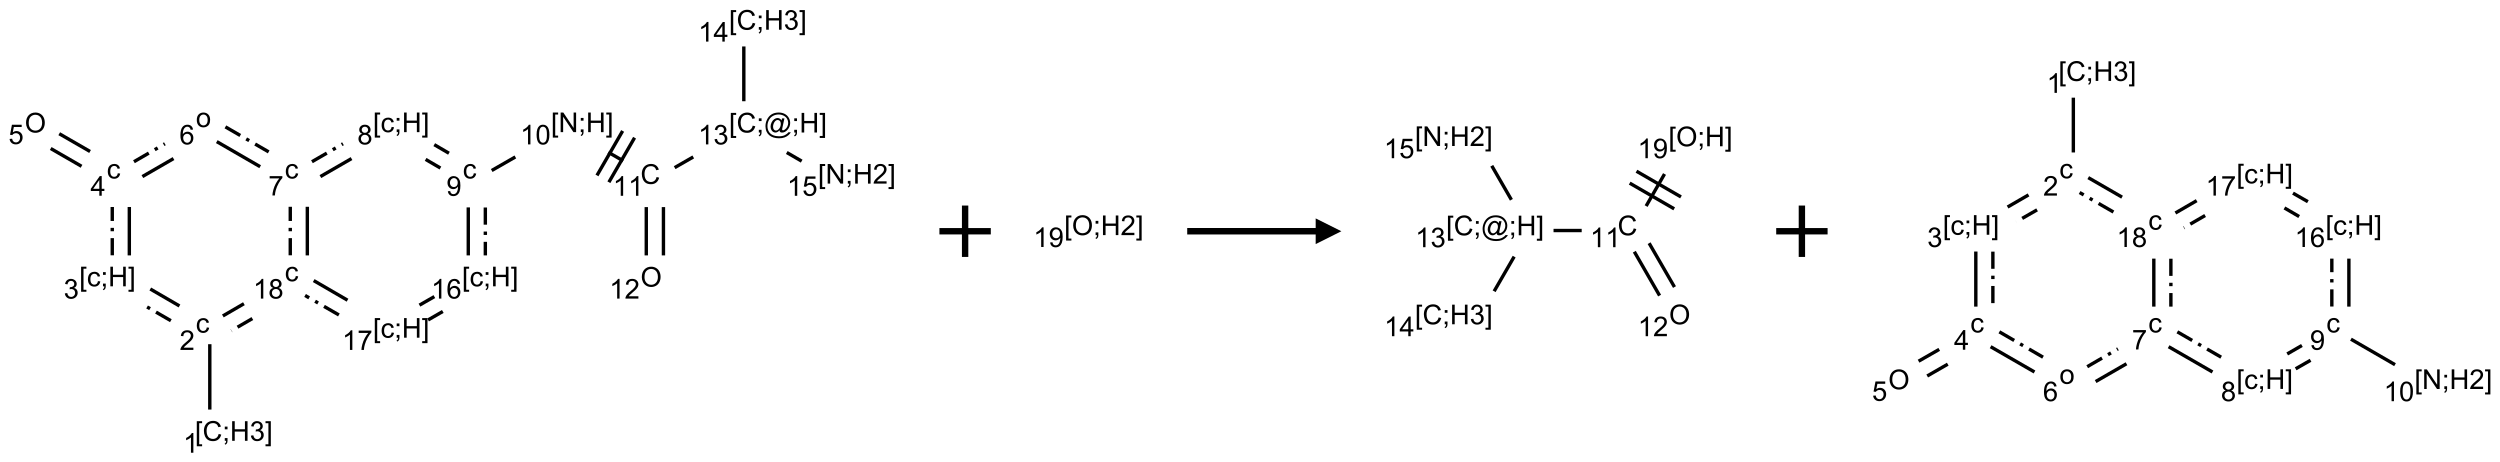 <?xml version="1.0" encoding="UTF-8"?>
<svg xmlns="http://www.w3.org/2000/svg" xmlns:xlink="http://www.w3.org/1999/xlink" width="973" height="180" viewBox="0 0 973 180">
<defs>
<g>
<g id="glyph-0-0">
<path d="M 1.332 0 L 1.332 -6.668 L 6.668 -6.668 L 6.668 0 Z M 1.5 -0.168 L 6.5 -0.168 L 6.5 -6.5 L 1.5 -6.5 Z M 1.5 -0.168 "/>
</g>
<g id="glyph-0-1">
<path d="M 0.723 2.121 L 0.723 -7.637 L 2.793 -7.637 L 2.793 -6.859 L 1.66 -6.859 L 1.66 1.344 L 2.793 1.344 L 2.793 2.121 Z M 0.723 2.121 "/>
</g>
<g id="glyph-0-2">
<path d="M 6.27 -2.676 L 7.281 -2.422 C 7.07 -1.594 6.688 -0.961 6.137 -0.523 C 5.586 -0.086 4.914 0.129 4.121 0.129 C 3.297 0.129 2.629 -0.039 2.113 -0.371 C 1.598 -0.707 1.203 -1.191 0.934 -1.828 C 0.664 -2.465 0.531 -3.145 0.531 -3.875 C 0.531 -4.672 0.684 -5.363 0.988 -5.957 C 1.293 -6.547 1.723 -6.996 2.285 -7.305 C 2.844 -7.613 3.461 -7.766 4.137 -7.766 C 4.898 -7.766 5.543 -7.57 6.062 -7.184 C 6.582 -6.793 6.945 -6.246 7.152 -5.543 L 6.156 -5.309 C 5.98 -5.863 5.723 -6.266 5.387 -6.52 C 5.051 -6.773 4.625 -6.902 4.113 -6.902 C 3.527 -6.902 3.039 -6.762 2.645 -6.48 C 2.25 -6.199 1.973 -5.82 1.812 -5.348 C 1.652 -4.871 1.574 -4.383 1.574 -3.879 C 1.574 -3.23 1.668 -2.664 1.855 -2.18 C 2.047 -1.695 2.34 -1.332 2.738 -1.094 C 3.137 -0.855 3.57 -0.734 4.035 -0.734 C 4.602 -0.734 5.082 -0.898 5.473 -1.223 C 5.867 -1.551 6.133 -2.035 6.27 -2.676 Z M 6.27 -2.676 "/>
</g>
<g id="glyph-0-3">
<path d="M 0.949 -4.465 L 0.949 -5.531 L 2.016 -5.531 L 2.016 -4.465 Z M 0.949 0 L 0.949 -1.066 L 2.016 -1.066 L 2.016 0 C 2.016 0.391 1.945 0.711 1.809 0.949 C 1.668 1.191 1.449 1.379 1.145 1.512 L 0.887 1.109 C 1.082 1.023 1.23 0.895 1.324 0.727 C 1.418 0.559 1.469 0.316 1.48 0 Z M 0.949 0 "/>
</g>
<g id="glyph-0-4">
<path d="M 0.855 0 L 0.855 -7.637 L 1.863 -7.637 L 1.863 -4.5 L 5.832 -4.5 L 5.832 -7.637 L 6.844 -7.637 L 6.844 0 L 5.832 0 L 5.832 -3.598 L 1.863 -3.598 L 1.863 0 Z M 0.855 0 "/>
</g>
<g id="glyph-0-5">
<path d="M 0.449 -2.016 L 1.387 -2.141 C 1.492 -1.609 1.676 -1.227 1.934 -0.992 C 2.191 -0.758 2.508 -0.641 2.879 -0.641 C 3.32 -0.641 3.695 -0.793 3.996 -1.098 C 4.301 -1.402 4.453 -1.781 4.453 -2.234 C 4.453 -2.664 4.312 -3.02 4.031 -3.301 C 3.75 -3.578 3.391 -3.719 2.957 -3.719 C 2.781 -3.719 2.562 -3.684 2.297 -3.613 L 2.402 -4.438 C 2.465 -4.43 2.516 -4.426 2.551 -4.426 C 2.949 -4.426 3.312 -4.531 3.629 -4.738 C 3.949 -4.949 4.109 -5.27 4.109 -5.703 C 4.109 -6.047 3.992 -6.332 3.762 -6.559 C 3.527 -6.785 3.227 -6.895 2.859 -6.895 C 2.496 -6.895 2.191 -6.781 1.949 -6.551 C 1.707 -6.324 1.547 -5.98 1.48 -5.52 L 0.543 -5.688 C 0.656 -6.316 0.918 -6.805 1.324 -7.148 C 1.73 -7.492 2.234 -7.668 2.84 -7.668 C 3.254 -7.668 3.641 -7.578 3.988 -7.398 C 4.34 -7.219 4.609 -6.977 4.793 -6.668 C 4.98 -6.359 5.074 -6.031 5.074 -5.684 C 5.074 -5.352 4.984 -5.051 4.809 -4.781 C 4.629 -4.512 4.367 -4.297 4.02 -4.137 C 4.473 -4.031 4.824 -3.816 5.074 -3.488 C 5.324 -3.16 5.449 -2.75 5.449 -2.254 C 5.449 -1.59 5.203 -1.023 4.719 -0.559 C 4.234 -0.098 3.617 0.137 2.875 0.137 C 2.203 0.137 1.648 -0.062 1.207 -0.465 C 0.762 -0.863 0.512 -1.379 0.449 -2.016 Z M 0.449 -2.016 "/>
</g>
<g id="glyph-0-6">
<path d="M 2.27 2.121 L 0.203 2.121 L 0.203 1.344 L 1.332 1.344 L 1.332 -6.859 L 0.203 -6.859 L 0.203 -7.637 L 2.27 -7.637 Z M 2.27 2.121 "/>
</g>
<g id="glyph-0-7">
<path d="M 3.973 0 L 3.035 0 L 3.035 -5.973 C 2.809 -5.758 2.516 -5.543 2.148 -5.328 C 1.781 -5.113 1.453 -4.953 1.16 -4.844 L 1.16 -5.75 C 1.684 -5.996 2.145 -6.297 2.535 -6.645 C 2.93 -6.996 3.207 -7.336 3.371 -7.668 L 3.973 -7.668 Z M 3.973 0 "/>
</g>
<g id="glyph-0-8">
<path d="M 4.312 -2.027 L 5.234 -1.906 C 5.133 -1.27 4.875 -0.773 4.461 -0.414 C 4.047 -0.055 3.535 0.125 2.934 0.125 C 2.176 0.125 1.566 -0.121 1.105 -0.617 C 0.645 -1.113 0.418 -1.82 0.418 -2.746 C 0.418 -3.344 0.516 -3.863 0.715 -4.312 C 0.91 -4.762 1.211 -5.098 1.617 -5.32 C 2.023 -5.543 2.461 -5.656 2.938 -5.656 C 3.539 -5.656 4.031 -5.504 4.41 -5.199 C 4.793 -4.895 5.039 -4.465 5.145 -3.906 L 4.234 -3.766 C 4.148 -4.137 3.992 -4.418 3.773 -4.605 C 3.555 -4.793 3.285 -4.887 2.973 -4.887 C 2.5 -4.887 2.117 -4.715 1.824 -4.379 C 1.527 -4.039 1.379 -3.504 1.379 -2.77 C 1.379 -2.027 1.523 -1.488 1.809 -1.152 C 2.094 -0.816 2.465 -0.645 2.922 -0.645 C 3.289 -0.645 3.598 -0.758 3.844 -0.984 C 4.09 -1.211 4.246 -1.559 4.312 -2.027 Z M 4.312 -2.027 "/>
</g>
<g id="glyph-0-9">
<path d="M 5.371 -0.902 L 5.371 0 L 0.324 0 C 0.316 -0.227 0.352 -0.441 0.434 -0.652 C 0.562 -0.996 0.766 -1.332 1.051 -1.668 C 1.332 -2 1.742 -2.387 2.277 -2.824 C 3.105 -3.504 3.668 -4.043 3.957 -4.441 C 4.25 -4.84 4.395 -5.215 4.395 -5.566 C 4.395 -5.938 4.262 -6.254 3.996 -6.508 C 3.73 -6.762 3.387 -6.891 2.957 -6.891 C 2.508 -6.891 2.145 -6.754 1.875 -6.484 C 1.605 -6.215 1.469 -5.84 1.465 -5.359 L 0.5 -5.457 C 0.566 -6.176 0.812 -6.727 1.246 -7.102 C 1.676 -7.477 2.254 -7.668 2.98 -7.668 C 3.711 -7.668 4.293 -7.465 4.719 -7.059 C 5.145 -6.652 5.359 -6.148 5.359 -5.547 C 5.359 -5.242 5.297 -4.941 5.172 -4.645 C 5.047 -4.352 4.84 -4.039 4.551 -3.715 C 4.262 -3.387 3.777 -2.938 3.105 -2.371 C 2.543 -1.898 2.18 -1.578 2.02 -1.41 C 1.859 -1.242 1.73 -1.07 1.625 -0.902 Z M 5.371 -0.902 "/>
</g>
<g id="glyph-0-10">
<path d="M 3.449 0 L 3.449 -1.828 L 0.137 -1.828 L 0.137 -2.688 L 3.621 -7.637 L 4.387 -7.637 L 4.387 -2.688 L 5.418 -2.688 L 5.418 -1.828 L 4.387 -1.828 L 4.387 0 Z M 3.449 -2.688 L 3.449 -6.129 L 1.059 -2.688 Z M 3.449 -2.688 "/>
</g>
<g id="glyph-0-11">
<path d="M 0.516 -3.719 C 0.516 -4.984 0.855 -5.977 1.535 -6.695 C 2.215 -7.414 3.094 -7.77 4.172 -7.77 C 4.875 -7.77 5.512 -7.602 6.078 -7.266 C 6.645 -6.93 7.074 -6.461 7.371 -5.855 C 7.668 -5.254 7.816 -4.57 7.816 -3.809 C 7.816 -3.035 7.66 -2.34 7.348 -1.73 C 7.035 -1.117 6.594 -0.656 6.02 -0.34 C 5.449 -0.027 4.828 0.129 4.168 0.129 C 3.449 0.129 2.805 -0.043 2.238 -0.391 C 1.672 -0.738 1.246 -1.211 0.953 -1.812 C 0.66 -2.414 0.516 -3.047 0.516 -3.719 Z M 1.559 -3.703 C 1.559 -2.781 1.805 -2.059 2.301 -1.527 C 2.793 -1 3.414 -0.734 4.16 -0.734 C 4.922 -0.734 5.547 -1 6.039 -1.535 C 6.531 -2.07 6.777 -2.828 6.777 -3.812 C 6.777 -4.434 6.672 -4.977 6.461 -5.441 C 6.25 -5.902 5.945 -6.262 5.539 -6.52 C 5.133 -6.773 4.68 -6.902 4.176 -6.902 C 3.461 -6.902 2.848 -6.656 2.332 -6.164 C 1.816 -5.672 1.559 -4.852 1.559 -3.703 Z M 1.559 -3.703 "/>
</g>
<g id="glyph-0-12">
<path d="M 0.441 -2 L 1.426 -2.082 C 1.5 -1.605 1.668 -1.242 1.934 -1.004 C 2.199 -0.762 2.52 -0.641 2.895 -0.641 C 3.348 -0.641 3.73 -0.812 4.043 -1.152 C 4.355 -1.492 4.512 -1.941 4.512 -2.504 C 4.512 -3.039 4.359 -3.461 4.059 -3.77 C 3.758 -4.078 3.367 -4.234 2.879 -4.234 C 2.578 -4.234 2.305 -4.164 2.062 -4.027 C 1.82 -3.891 1.629 -3.715 1.488 -3.496 L 0.609 -3.609 L 1.348 -7.531 L 5.145 -7.531 L 5.145 -6.637 L 2.098 -6.637 L 1.688 -4.582 C 2.145 -4.902 2.625 -5.062 3.129 -5.062 C 3.797 -5.062 4.359 -4.832 4.816 -4.371 C 5.277 -3.91 5.504 -3.312 5.504 -2.59 C 5.504 -1.898 5.305 -1.301 4.902 -0.797 C 4.41 -0.18 3.742 0.129 2.895 0.129 C 2.199 0.129 1.633 -0.062 1.195 -0.453 C 0.758 -0.844 0.504 -1.359 0.441 -2 Z M 0.441 -2 "/>
</g>
<g id="glyph-0-13">
<path d="M 0.355 -2.766 C 0.355 -3.789 0.641 -4.547 1.207 -5.043 C 1.684 -5.453 2.266 -5.656 2.949 -5.656 C 3.707 -5.656 4.328 -5.406 4.812 -4.91 C 5.297 -4.41 5.535 -3.723 5.535 -2.844 C 5.535 -2.133 5.43 -1.57 5.215 -1.164 C 5.004 -0.758 4.691 -0.438 4.285 -0.215 C 3.875 0.012 3.43 0.125 2.949 0.125 C 2.176 0.125 1.547 -0.125 1.07 -0.621 C 0.594 -1.117 0.355 -1.832 0.355 -2.766 Z M 1.316 -2.766 C 1.316 -2.059 1.473 -1.527 1.781 -1.176 C 2.09 -0.824 2.48 -0.645 2.949 -0.645 C 3.414 -0.645 3.801 -0.824 4.109 -1.176 C 4.418 -1.531 4.574 -2.07 4.574 -2.797 C 4.574 -3.48 4.418 -4 4.105 -4.352 C 3.797 -4.703 3.41 -4.879 2.949 -4.879 C 2.48 -4.879 2.09 -4.703 1.781 -4.355 C 1.473 -4.004 1.316 -3.473 1.316 -2.766 Z M 1.316 -2.766 "/>
</g>
<g id="glyph-0-14">
<path d="M 5.309 -5.766 L 4.375 -5.691 C 4.293 -6.059 4.172 -6.328 4.02 -6.496 C 3.766 -6.762 3.453 -6.895 3.082 -6.895 C 2.785 -6.895 2.523 -6.812 2.297 -6.645 C 2 -6.43 1.77 -6.117 1.598 -5.703 C 1.43 -5.289 1.34 -4.703 1.332 -3.938 C 1.559 -4.281 1.836 -4.535 2.16 -4.703 C 2.488 -4.871 2.828 -4.953 3.188 -4.953 C 3.812 -4.953 4.344 -4.723 4.785 -4.262 C 5.223 -3.801 5.441 -3.207 5.441 -2.48 C 5.441 -2 5.34 -1.555 5.133 -1.145 C 4.926 -0.73 4.641 -0.418 4.281 -0.199 C 3.922 0.02 3.512 0.129 3.051 0.129 C 2.27 0.129 1.633 -0.156 1.141 -0.73 C 0.648 -1.305 0.402 -2.254 0.402 -3.574 C 0.402 -5.051 0.672 -6.121 1.219 -6.793 C 1.695 -7.375 2.336 -7.668 3.141 -7.668 C 3.742 -7.668 4.234 -7.5 4.617 -7.16 C 5 -6.824 5.23 -6.359 5.309 -5.766 Z M 1.48 -2.473 C 1.48 -2.152 1.547 -1.844 1.684 -1.547 C 1.82 -1.25 2.016 -1.027 2.262 -0.871 C 2.508 -0.719 2.766 -0.641 3.035 -0.641 C 3.434 -0.641 3.773 -0.801 4.059 -1.121 C 4.344 -1.441 4.484 -1.875 4.484 -2.422 C 4.484 -2.949 4.344 -3.367 4.062 -3.668 C 3.781 -3.973 3.426 -4.125 3 -4.125 C 2.578 -4.125 2.219 -3.973 1.922 -3.668 C 1.625 -3.363 1.48 -2.969 1.48 -2.473 Z M 1.48 -2.473 "/>
</g>
<g id="glyph-0-15">
<path d="M 0.504 -6.637 L 0.504 -7.535 L 5.449 -7.535 L 5.449 -6.809 C 4.961 -6.289 4.48 -5.602 4.004 -4.746 C 3.527 -3.887 3.156 -3.004 2.895 -2.098 C 2.707 -1.461 2.59 -0.762 2.535 0 L 1.574 0 C 1.582 -0.602 1.703 -1.328 1.926 -2.176 C 2.152 -3.027 2.477 -3.848 2.898 -4.637 C 3.32 -5.426 3.77 -6.094 4.246 -6.637 Z M 0.504 -6.637 "/>
</g>
<g id="glyph-0-16">
<path d="M 1.887 -4.141 C 1.496 -4.281 1.207 -4.484 1.02 -4.75 C 0.832 -5.016 0.738 -5.328 0.738 -5.699 C 0.738 -6.254 0.938 -6.719 1.34 -7.098 C 1.738 -7.477 2.27 -7.668 2.934 -7.668 C 3.598 -7.668 4.137 -7.473 4.543 -7.086 C 4.949 -6.699 5.152 -6.227 5.152 -5.672 C 5.152 -5.316 5.059 -5.008 4.871 -4.746 C 4.688 -4.484 4.406 -4.281 4.027 -4.141 C 4.496 -3.988 4.852 -3.742 5.098 -3.402 C 5.34 -3.062 5.465 -2.656 5.465 -2.184 C 5.465 -1.531 5.234 -0.98 4.77 -0.535 C 4.309 -0.09 3.703 0.129 2.949 0.129 C 2.195 0.129 1.586 -0.094 1.125 -0.539 C 0.664 -0.984 0.434 -1.543 0.434 -2.207 C 0.434 -2.703 0.559 -3.121 0.809 -3.457 C 1.062 -3.793 1.422 -4.02 1.887 -4.141 Z M 1.699 -5.73 C 1.699 -5.367 1.812 -5.074 2.047 -4.844 C 2.281 -4.613 2.582 -4.5 2.953 -4.5 C 3.312 -4.5 3.609 -4.613 3.84 -4.84 C 4.07 -5.066 4.188 -5.348 4.188 -5.676 C 4.188 -6.02 4.07 -6.309 3.832 -6.543 C 3.594 -6.777 3.297 -6.895 2.941 -6.895 C 2.586 -6.895 2.289 -6.781 2.051 -6.551 C 1.816 -6.324 1.699 -6.047 1.699 -5.73 Z M 1.395 -2.203 C 1.395 -1.938 1.461 -1.676 1.586 -1.426 C 1.711 -1.176 1.902 -0.984 2.152 -0.848 C 2.402 -0.711 2.672 -0.641 2.957 -0.641 C 3.406 -0.641 3.777 -0.785 4.066 -1.074 C 4.359 -1.363 4.504 -1.727 4.504 -2.172 C 4.504 -2.625 4.355 -2.996 4.055 -3.293 C 3.754 -3.586 3.379 -3.734 2.926 -3.734 C 2.484 -3.734 2.121 -3.59 1.832 -3.297 C 1.543 -3.004 1.395 -2.641 1.395 -2.203 Z M 1.395 -2.203 "/>
</g>
<g id="glyph-0-17">
<path d="M 0.582 -1.766 L 1.484 -1.848 C 1.562 -1.426 1.707 -1.117 1.922 -0.926 C 2.137 -0.734 2.414 -0.641 2.75 -0.641 C 3.039 -0.641 3.289 -0.707 3.508 -0.84 C 3.727 -0.973 3.902 -1.148 4.043 -1.367 C 4.18 -1.586 4.297 -1.887 4.391 -2.262 C 4.484 -2.637 4.531 -3.016 4.531 -3.406 C 4.531 -3.449 4.531 -3.512 4.527 -3.594 C 4.34 -3.297 4.082 -3.055 3.758 -2.867 C 3.434 -2.68 3.082 -2.59 2.703 -2.59 C 2.07 -2.59 1.535 -2.816 1.098 -3.277 C 0.66 -3.734 0.441 -4.34 0.441 -5.09 C 0.441 -5.863 0.672 -6.484 1.129 -6.957 C 1.586 -7.43 2.156 -7.668 2.844 -7.668 C 3.34 -7.668 3.793 -7.531 4.207 -7.266 C 4.617 -7 4.93 -6.617 5.145 -6.121 C 5.355 -5.629 5.465 -4.91 5.465 -3.973 C 5.465 -2.996 5.359 -2.223 5.145 -1.645 C 4.934 -1.066 4.617 -0.625 4.199 -0.324 C 3.781 -0.02 3.293 0.129 2.73 0.129 C 2.133 0.129 1.645 -0.035 1.266 -0.367 C 0.887 -0.699 0.66 -1.164 0.582 -1.766 Z M 4.422 -5.137 C 4.422 -5.676 4.277 -6.102 3.992 -6.418 C 3.707 -6.734 3.359 -6.891 2.957 -6.891 C 2.543 -6.891 2.18 -6.719 1.871 -6.379 C 1.562 -6.039 1.406 -5.598 1.406 -5.059 C 1.406 -4.57 1.555 -4.176 1.848 -3.871 C 2.141 -3.566 2.5 -3.418 2.934 -3.418 C 3.367 -3.418 3.723 -3.57 4.004 -3.871 C 4.281 -4.176 4.422 -4.598 4.422 -5.137 Z M 4.422 -5.137 "/>
</g>
<g id="glyph-0-18">
<path d="M 0.812 0 L 0.812 -7.637 L 1.848 -7.637 L 5.859 -1.641 L 5.859 -7.637 L 6.828 -7.637 L 6.828 0 L 5.793 0 L 1.781 -6 L 1.781 0 Z M 0.812 0 "/>
</g>
<g id="glyph-0-19">
<path d="M 0.441 -3.766 C 0.441 -4.668 0.535 -5.395 0.723 -5.945 C 0.906 -6.496 1.184 -6.922 1.551 -7.219 C 1.918 -7.516 2.375 -7.668 2.934 -7.668 C 3.344 -7.668 3.703 -7.586 4.012 -7.418 C 4.32 -7.254 4.574 -7.016 4.777 -6.707 C 4.977 -6.395 5.137 -6.016 5.25 -5.57 C 5.363 -5.125 5.422 -4.523 5.422 -3.766 C 5.422 -2.871 5.328 -2.148 5.145 -1.598 C 4.961 -1.047 4.688 -0.621 4.32 -0.32 C 3.953 -0.02 3.492 0.129 2.934 0.129 C 2.195 0.129 1.617 -0.133 1.199 -0.66 C 0.695 -1.297 0.441 -2.332 0.441 -3.766 Z M 1.406 -3.766 C 1.406 -2.512 1.555 -1.68 1.848 -1.262 C 2.141 -0.848 2.5 -0.641 2.934 -0.641 C 3.363 -0.641 3.727 -0.848 4.02 -1.266 C 4.312 -1.684 4.457 -2.516 4.457 -3.766 C 4.457 -5.023 4.312 -5.859 4.02 -6.27 C 3.727 -6.684 3.359 -6.891 2.922 -6.891 C 2.492 -6.891 2.148 -6.707 1.891 -6.344 C 1.566 -5.879 1.406 -5.02 1.406 -3.766 Z M 1.406 -3.766 "/>
</g>
<g id="glyph-0-20">
<path d="M 6.047 -0.848 C 5.82 -0.59 5.57 -0.379 5.289 -0.223 C 5.008 -0.062 4.73 0.016 4.449 0.016 C 4.141 0.016 3.84 -0.074 3.547 -0.254 C 3.254 -0.434 3.02 -0.715 2.836 -1.09 C 2.652 -1.465 2.562 -1.875 2.562 -2.324 C 2.562 -2.875 2.703 -3.43 2.988 -3.98 C 3.27 -4.535 3.621 -4.953 4.043 -5.23 C 4.461 -5.508 4.871 -5.645 5.266 -5.645 C 5.566 -5.645 5.855 -5.566 6.129 -5.41 C 6.402 -5.25 6.641 -5.012 6.84 -4.688 L 7.016 -5.496 L 7.949 -5.496 L 7.199 -2 C 7.094 -1.516 7.043 -1.246 7.043 -1.191 C 7.043 -1.098 7.078 -1.02 7.148 -0.949 C 7.219 -0.883 7.305 -0.848 7.406 -0.848 C 7.59 -0.848 7.832 -0.953 8.129 -1.168 C 8.527 -1.445 8.84 -1.816 9.07 -2.285 C 9.301 -2.75 9.418 -3.234 9.418 -3.73 C 9.418 -4.309 9.27 -4.852 8.973 -5.355 C 8.676 -5.859 8.23 -6.262 7.645 -6.562 C 7.055 -6.863 6.406 -7.016 5.691 -7.016 C 4.879 -7.016 4.137 -6.824 3.465 -6.445 C 2.793 -6.066 2.273 -5.52 1.902 -4.809 C 1.535 -4.098 1.348 -3.34 1.348 -2.527 C 1.348 -1.676 1.535 -0.941 1.902 -0.328 C 2.273 0.285 2.809 0.742 3.508 1.035 C 4.207 1.328 4.984 1.473 5.832 1.473 C 6.742 1.473 7.504 1.32 8.121 1.016 C 8.734 0.711 9.195 0.34 9.5 -0.098 L 10.441 -0.098 C 10.266 0.266 9.961 0.637 9.531 1.016 C 9.102 1.395 8.59 1.695 7.996 1.914 C 7.402 2.133 6.688 2.246 5.848 2.246 C 5.078 2.246 4.367 2.145 3.715 1.949 C 3.066 1.75 2.512 1.453 2.051 1.055 C 1.594 0.656 1.25 0.199 1.016 -0.316 C 0.723 -0.973 0.578 -1.684 0.578 -2.441 C 0.578 -3.289 0.75 -4.098 1.098 -4.863 C 1.523 -5.805 2.125 -6.527 2.902 -7.027 C 3.684 -7.527 4.629 -7.777 5.738 -7.777 C 6.602 -7.777 7.375 -7.602 8.059 -7.246 C 8.746 -6.895 9.285 -6.371 9.684 -5.672 C 10.02 -5.07 10.188 -4.418 10.188 -3.715 C 10.188 -2.707 9.832 -1.812 9.125 -1.031 C 8.492 -0.328 7.801 0.02 7.051 0.02 C 6.812 0.02 6.617 -0.016 6.473 -0.09 C 6.324 -0.16 6.215 -0.266 6.145 -0.402 C 6.102 -0.488 6.066 -0.637 6.047 -0.848 Z M 3.527 -2.262 C 3.527 -1.785 3.641 -1.414 3.863 -1.152 C 4.09 -0.887 4.348 -0.754 4.641 -0.754 C 4.836 -0.754 5.039 -0.812 5.254 -0.93 C 5.469 -1.047 5.676 -1.219 5.871 -1.449 C 6.066 -1.676 6.23 -1.969 6.355 -2.32 C 6.48 -2.672 6.543 -3.027 6.543 -3.379 C 6.543 -3.852 6.426 -4.219 6.191 -4.48 C 5.957 -4.738 5.672 -4.871 5.332 -4.871 C 5.109 -4.871 4.902 -4.812 4.707 -4.699 C 4.512 -4.586 4.32 -4.406 4.137 -4.156 C 3.953 -3.906 3.805 -3.602 3.691 -3.246 C 3.582 -2.887 3.527 -2.559 3.527 -2.262 Z M 3.527 -2.262 "/>
</g>
</g>
</defs>
<path fill="none" stroke-width="0.033" stroke-linecap="butt" stroke-linejoin="miter" stroke="rgb(0%, 0%, 0%)" stroke-opacity="1" stroke-miterlimit="10" d="M 1.732 3.742 L 1.732 3.106 " transform="matrix(40, 0, 0, 40, 12.373, 9.721)"/>
<path fill="none" stroke-width="0.033" stroke-linecap="butt" stroke-linejoin="miter" stroke="rgb(0%, 0%, 0%)" stroke-opacity="1" stroke-miterlimit="10" d="M 1.437 2.734 L 1.153 2.569 " transform="matrix(40, 0, 0, 40, 12.373, 9.721)"/>
<path fill="none" stroke-width="0.033" stroke-linecap="butt" stroke-linejoin="miter" stroke="rgb(0%, 0%, 0%)" stroke-opacity="1" stroke-dasharray="0.167 0.067 0.033 0.067" stroke-dashoffset="0.333" stroke-miterlimit="10" d="M 1.354 2.878 L 1.07 2.714 " transform="matrix(40, 0, 0, 40, 12.373, 9.721)"/>
<path fill="none" stroke-width="0.033" stroke-linecap="butt" stroke-linejoin="miter" stroke="rgb(0%, 0%, 0%)" stroke-opacity="1" stroke-miterlimit="10" d="M 0.949 2.242 L 0.949 1.771 " transform="matrix(40, 0, 0, 40, 12.373, 9.721)"/>
<path fill="none" stroke-width="0.033" stroke-linecap="butt" stroke-linejoin="miter" stroke="rgb(0%, 0%, 0%)" stroke-opacity="1" stroke-dasharray="0.167 0.067 0.033 0.067" stroke-dashoffset="0.333" stroke-miterlimit="10" d="M 0.783 2.242 L 0.783 1.771 " transform="matrix(40, 0, 0, 40, 12.373, 9.721)"/>
<path fill="none" stroke-width="0.033" stroke-linecap="butt" stroke-linejoin="miter" stroke="rgb(0%, 0%, 0%)" stroke-opacity="1" stroke-miterlimit="10" d="M 0.567 1.231 L 0.267 1.058 " transform="matrix(40, 0, 0, 40, 12.373, 9.721)"/>
<path fill="none" stroke-width="0.033" stroke-linecap="butt" stroke-linejoin="miter" stroke="rgb(0%, 0%, 0%)" stroke-opacity="1" stroke-miterlimit="10" d="M 0.484 1.375 L 0.184 1.202 " transform="matrix(40, 0, 0, 40, 12.373, 9.721)"/>
<path fill="none" stroke-width="0.033" stroke-linecap="butt" stroke-linejoin="miter" stroke="rgb(0%, 0%, 0%)" stroke-opacity="1" stroke-miterlimit="10" d="M 1.076 1.475 L 1.379 1.3 " transform="matrix(40, 0, 0, 40, 12.373, 9.721)"/>
<path fill="none" stroke-width="0.033" stroke-linecap="butt" stroke-linejoin="miter" stroke="rgb(0%, 0%, 0%)" stroke-opacity="1" stroke-dasharray="0.167 0.067 0.033 0.067" stroke-dashoffset="0.333" stroke-miterlimit="10" d="M 0.993 1.331 L 1.295 1.156 " transform="matrix(40, 0, 0, 40, 12.373, 9.721)"/>
<path fill="none" stroke-width="0.033" stroke-linecap="butt" stroke-linejoin="miter" stroke="rgb(0%, 0%, 0%)" stroke-opacity="1" stroke-miterlimit="10" d="M 1.8 1.135 L 2.222 1.379 " transform="matrix(40, 0, 0, 40, 12.373, 9.721)"/>
<path fill="none" stroke-width="0.033" stroke-linecap="butt" stroke-linejoin="miter" stroke="rgb(0%, 0%, 0%)" stroke-opacity="1" stroke-dasharray="0.167 0.067 0.033 0.067" stroke-dashoffset="0.333" stroke-miterlimit="10" d="M 1.883 0.991 L 2.305 1.235 " transform="matrix(40, 0, 0, 40, 12.373, 9.721)"/>
<path fill="none" stroke-width="0.033" stroke-linecap="butt" stroke-linejoin="miter" stroke="rgb(0%, 0%, 0%)" stroke-opacity="1" stroke-miterlimit="10" d="M 2.808 1.475 L 3.111 1.3 " transform="matrix(40, 0, 0, 40, 12.373, 9.721)"/>
<path fill="none" stroke-width="0.033" stroke-linecap="butt" stroke-linejoin="miter" stroke="rgb(0%, 0%, 0%)" stroke-opacity="1" stroke-dasharray="0.167 0.067 0.033 0.067" stroke-dashoffset="0.333" stroke-miterlimit="10" d="M 2.725 1.331 L 3.028 1.156 " transform="matrix(40, 0, 0, 40, 12.373, 9.721)"/>
<path fill="none" stroke-width="0.033" stroke-linecap="butt" stroke-linejoin="miter" stroke="rgb(0%, 0%, 0%)" stroke-opacity="1" stroke-miterlimit="10" d="M 3.832 1.308 L 3.976 1.392 " transform="matrix(40, 0, 0, 40, 12.373, 9.721)"/>
<path fill="none" stroke-width="0.033" stroke-linecap="butt" stroke-linejoin="miter" stroke="rgb(0%, 0%, 0%)" stroke-opacity="1" stroke-dasharray="0.167 0.067 0.033 0.067" stroke-dashoffset="0.333" stroke-miterlimit="10" d="M 3.915 1.164 L 4.059 1.248 " transform="matrix(40, 0, 0, 40, 12.373, 9.721)"/>
<path fill="none" stroke-width="0.033" stroke-linecap="butt" stroke-linejoin="miter" stroke="rgb(0%, 0%, 0%)" stroke-opacity="1" stroke-miterlimit="10" d="M 4.475 1.416 L 4.705 1.284 " transform="matrix(40, 0, 0, 40, 12.373, 9.721)"/>
<path fill="none" stroke-width="0.033" stroke-linecap="butt" stroke-linejoin="miter" stroke="rgb(0%, 0%, 0%)" stroke-opacity="1" stroke-miterlimit="10" d="M 5.61 1.239 L 5.754 1.322 " transform="matrix(40, 0, 0, 40, 12.373, 9.721)"/>
<path fill="none" stroke-width="0.033" stroke-linecap="butt" stroke-linejoin="miter" stroke="rgb(0%, 0%, 0%)" stroke-opacity="1" stroke-miterlimit="10" d="M 5.615 1.53 L 5.865 1.097 " transform="matrix(40, 0, 0, 40, 12.373, 9.721)"/>
<path fill="none" stroke-width="0.033" stroke-linecap="butt" stroke-linejoin="miter" stroke="rgb(0%, 0%, 0%)" stroke-opacity="1" stroke-miterlimit="10" d="M 5.499 1.464 L 5.749 1.031 " transform="matrix(40, 0, 0, 40, 12.373, 9.721)"/>
<path fill="none" stroke-width="0.033" stroke-linecap="butt" stroke-linejoin="miter" stroke="rgb(0%, 0%, 0%)" stroke-opacity="1" stroke-miterlimit="10" d="M 5.979 1.772 L 5.979 2.242 " transform="matrix(40, 0, 0, 40, 12.373, 9.721)"/>
<path fill="none" stroke-width="0.033" stroke-linecap="butt" stroke-linejoin="miter" stroke="rgb(0%, 0%, 0%)" stroke-opacity="1" stroke-miterlimit="10" d="M 6.146 1.772 L 6.146 2.242 " transform="matrix(40, 0, 0, 40, 12.373, 9.721)"/>
<path fill="none" stroke-width="0.033" stroke-linecap="butt" stroke-linejoin="miter" stroke="rgb(0%, 0%, 0%)" stroke-opacity="1" stroke-miterlimit="10" d="M 6.255 1.388 L 6.436 1.284 " transform="matrix(40, 0, 0, 40, 12.373, 9.721)"/>
<path fill="none" stroke-width="0.033" stroke-linecap="butt" stroke-linejoin="miter" stroke="rgb(0%, 0%, 0%)" stroke-opacity="1" stroke-miterlimit="10" d="M 6.928 0.742 L 6.928 0.209 " transform="matrix(40, 0, 0, 40, 12.373, 9.721)"/>
<path fill="none" stroke-width="0.033" stroke-linecap="butt" stroke-linejoin="miter" stroke="rgb(0%, 0%, 0%)" stroke-opacity="1" stroke-miterlimit="10" d="M 7.346 1.241 L 7.491 1.325 " transform="matrix(40, 0, 0, 40, 12.373, 9.721)"/>
<path fill="none" stroke-width="0.033" stroke-linecap="butt" stroke-linejoin="miter" stroke="rgb(0%, 0%, 0%)" stroke-opacity="1" stroke-miterlimit="10" d="M 4.247 1.775 L 4.247 2.242 " transform="matrix(40, 0, 0, 40, 12.373, 9.721)"/>
<path fill="none" stroke-width="0.033" stroke-linecap="butt" stroke-linejoin="miter" stroke="rgb(0%, 0%, 0%)" stroke-opacity="1" stroke-dasharray="0.167 0.067 0.033 0.067" stroke-dashoffset="0.333" stroke-miterlimit="10" d="M 4.413 1.775 L 4.413 2.242 " transform="matrix(40, 0, 0, 40, 12.373, 9.721)"/>
<path fill="none" stroke-width="0.033" stroke-linecap="butt" stroke-linejoin="miter" stroke="rgb(0%, 0%, 0%)" stroke-opacity="1" stroke-miterlimit="10" d="M 3.917 2.643 L 3.772 2.726 " transform="matrix(40, 0, 0, 40, 12.373, 9.721)"/>
<path fill="none" stroke-width="0.033" stroke-linecap="butt" stroke-linejoin="miter" stroke="rgb(0%, 0%, 0%)" stroke-opacity="1" stroke-dasharray="0.167 0.067 0.033 0.067" stroke-dashoffset="0.333" stroke-miterlimit="10" d="M 4 2.787 L 3.856 2.87 " transform="matrix(40, 0, 0, 40, 12.373, 9.721)"/>
<path fill="none" stroke-width="0.033" stroke-linecap="butt" stroke-linejoin="miter" stroke="rgb(0%, 0%, 0%)" stroke-opacity="1" stroke-miterlimit="10" d="M 3.072 2.678 L 2.743 2.487 " transform="matrix(40, 0, 0, 40, 12.373, 9.721)"/>
<path fill="none" stroke-width="0.033" stroke-linecap="butt" stroke-linejoin="miter" stroke="rgb(0%, 0%, 0%)" stroke-opacity="1" stroke-dasharray="0.167 0.067 0.033 0.067" stroke-dashoffset="0.333" stroke-miterlimit="10" d="M 2.989 2.822 L 2.659 2.632 " transform="matrix(40, 0, 0, 40, 12.373, 9.721)"/>
<path fill="none" stroke-width="0.033" stroke-linecap="butt" stroke-linejoin="miter" stroke="rgb(0%, 0%, 0%)" stroke-opacity="1" stroke-miterlimit="10" d="M 2.064 2.712 L 1.859 2.831 " transform="matrix(40, 0, 0, 40, 12.373, 9.721)"/>
<path fill="none" stroke-width="0.033" stroke-linecap="butt" stroke-linejoin="miter" stroke="rgb(0%, 0%, 0%)" stroke-opacity="1" stroke-dasharray="0.167 0.067 0.033 0.067" stroke-dashoffset="0.333" stroke-miterlimit="10" d="M 2.147 2.856 L 1.942 2.975 " transform="matrix(40, 0, 0, 40, 12.373, 9.721)"/>
<path fill="none" stroke-width="0.033" stroke-linecap="butt" stroke-linejoin="miter" stroke="rgb(0%, 0%, 0%)" stroke-opacity="1" stroke-miterlimit="10" d="M 2.681 2.242 L 2.681 1.769 " transform="matrix(40, 0, 0, 40, 12.373, 9.721)"/>
<path fill="none" stroke-width="0.033" stroke-linecap="butt" stroke-linejoin="miter" stroke="rgb(0%, 0%, 0%)" stroke-opacity="1" stroke-dasharray="0.167 0.067 0.033 0.067" stroke-dashoffset="0.333" stroke-miterlimit="10" d="M 2.515 2.242 L 2.515 1.769 " transform="matrix(40, 0, 0, 40, 12.373, 9.721)"/>
<g fill="rgb(0%, 0%, 0%)" fill-opacity="1">
<use xlink:href="#glyph-0-1" x="75.867" y="171.566"/>
<use xlink:href="#glyph-0-2" x="78.831" y="171.566"/>
<use xlink:href="#glyph-0-3" x="86.534" y="171.566"/>
<use xlink:href="#glyph-0-4" x="89.497" y="171.566"/>
<use xlink:href="#glyph-0-5" x="97.201" y="171.566"/>
<use xlink:href="#glyph-0-6" x="103.133" y="171.566"/>
</g>
<g fill="rgb(0%, 0%, 0%)" fill-opacity="1">
<use xlink:href="#glyph-0-7" x="71.285" y="176.203"/>
</g>
<g fill="rgb(0%, 0%, 0%)" fill-opacity="1">
<use xlink:href="#glyph-0-8" x="76.176" y="129.457"/>
</g>
<g fill="rgb(0%, 0%, 0%)" fill-opacity="1">
<use xlink:href="#glyph-0-9" x="69.891" y="136.203"/>
</g>
<g fill="rgb(0%, 0%, 0%)" fill-opacity="1">
<use xlink:href="#glyph-0-1" x="30.84" y="111.434"/>
<use xlink:href="#glyph-0-8" x="33.803" y="111.434"/>
<use xlink:href="#glyph-0-3" x="39.137" y="111.434"/>
<use xlink:href="#glyph-0-4" x="42.1" y="111.434"/>
<use xlink:href="#glyph-0-6" x="49.803" y="111.434"/>
</g>
<g fill="rgb(0%, 0%, 0%)" fill-opacity="1">
<use xlink:href="#glyph-0-5" x="24.785" y="116.203"/>
</g>
<g fill="rgb(0%, 0%, 0%)" fill-opacity="1">
<use xlink:href="#glyph-0-8" x="41.535" y="69.457"/>
</g>
<g fill="rgb(0%, 0%, 0%)" fill-opacity="1">
<use xlink:href="#glyph-0-10" x="35.203" y="76.172"/>
</g>
<g fill="rgb(0%, 0%, 0%)" fill-opacity="1">
<use xlink:href="#glyph-0-11" x="9.617" y="51.57"/>
</g>
<g fill="rgb(0%, 0%, 0%)" fill-opacity="1">
<use xlink:href="#glyph-0-12" x="3.293" y="56.07"/>
</g>
<g fill="rgb(0%, 0%, 0%)" fill-opacity="1">
<use xlink:href="#glyph-0-13" x="76.238" y="49.457"/>
</g>
<g fill="rgb(0%, 0%, 0%)" fill-opacity="1">
<use xlink:href="#glyph-0-14" x="69.816" y="56.203"/>
</g>
<g fill="rgb(0%, 0%, 0%)" fill-opacity="1">
<use xlink:href="#glyph-0-8" x="110.816" y="69.457"/>
</g>
<g fill="rgb(0%, 0%, 0%)" fill-opacity="1">
<use xlink:href="#glyph-0-15" x="104.449" y="76.074"/>
</g>
<g fill="rgb(0%, 0%, 0%)" fill-opacity="1">
<use xlink:href="#glyph-0-1" x="145.148" y="51.434"/>
<use xlink:href="#glyph-0-8" x="148.112" y="51.434"/>
<use xlink:href="#glyph-0-3" x="153.445" y="51.434"/>
<use xlink:href="#glyph-0-4" x="156.409" y="51.434"/>
<use xlink:href="#glyph-0-6" x="164.112" y="51.434"/>
</g>
<g fill="rgb(0%, 0%, 0%)" fill-opacity="1">
<use xlink:href="#glyph-0-16" x="139.078" y="56.203"/>
</g>
<g fill="rgb(0%, 0%, 0%)" fill-opacity="1">
<use xlink:href="#glyph-0-8" x="180.098" y="69.457"/>
</g>
<g fill="rgb(0%, 0%, 0%)" fill-opacity="1">
<use xlink:href="#glyph-0-17" x="173.719" y="76.203"/>
</g>
<g fill="rgb(0%, 0%, 0%)" fill-opacity="1">
<use xlink:href="#glyph-0-1" x="214.43" y="51.434"/>
<use xlink:href="#glyph-0-18" x="217.393" y="51.434"/>
<use xlink:href="#glyph-0-3" x="225.096" y="51.434"/>
<use xlink:href="#glyph-0-4" x="228.06" y="51.434"/>
<use xlink:href="#glyph-0-6" x="235.763" y="51.434"/>
</g>
<g fill="rgb(0%, 0%, 0%)" fill-opacity="1">
<use xlink:href="#glyph-0-7" x="202.469" y="56.203"/>
<use xlink:href="#glyph-0-19" x="208.401" y="56.203"/>
</g>
<g fill="rgb(0%, 0%, 0%)" fill-opacity="1">
<use xlink:href="#glyph-0-2" x="249.266" y="71.566"/>
</g>
<g fill="rgb(0%, 0%, 0%)" fill-opacity="1">
<use xlink:href="#glyph-0-7" x="238.555" y="76.203"/>
<use xlink:href="#glyph-0-7" x="244.487" y="76.203"/>
</g>
<g fill="rgb(0%, 0%, 0%)" fill-opacity="1">
<use xlink:href="#glyph-0-11" x="249.281" y="111.57"/>
</g>
<g fill="rgb(0%, 0%, 0%)" fill-opacity="1">
<use xlink:href="#glyph-0-7" x="237.16" y="116.203"/>
<use xlink:href="#glyph-0-9" x="243.092" y="116.203"/>
</g>
<g fill="rgb(0%, 0%, 0%)" fill-opacity="1">
<use xlink:href="#glyph-0-1" x="283.715" y="51.574"/>
<use xlink:href="#glyph-0-2" x="286.678" y="51.574"/>
<use xlink:href="#glyph-0-3" x="294.382" y="51.574"/>
<use xlink:href="#glyph-0-20" x="297.345" y="51.574"/>
<use xlink:href="#glyph-0-3" x="308.173" y="51.574"/>
<use xlink:href="#glyph-0-4" x="311.137" y="51.574"/>
<use xlink:href="#glyph-0-6" x="318.84" y="51.574"/>
</g>
<g fill="rgb(0%, 0%, 0%)" fill-opacity="1">
<use xlink:href="#glyph-0-7" x="271.723" y="56.203"/>
<use xlink:href="#glyph-0-5" x="277.655" y="56.203"/>
</g>
<g fill="rgb(0%, 0%, 0%)" fill-opacity="1">
<use xlink:href="#glyph-0-1" x="283.715" y="11.566"/>
<use xlink:href="#glyph-0-2" x="286.678" y="11.566"/>
<use xlink:href="#glyph-0-3" x="294.382" y="11.566"/>
<use xlink:href="#glyph-0-4" x="297.345" y="11.566"/>
<use xlink:href="#glyph-0-5" x="305.048" y="11.566"/>
<use xlink:href="#glyph-0-6" x="310.98" y="11.566"/>
</g>
<g fill="rgb(0%, 0%, 0%)" fill-opacity="1">
<use xlink:href="#glyph-0-7" x="271.754" y="16.203"/>
<use xlink:href="#glyph-0-10" x="277.686" y="16.203"/>
</g>
<g fill="rgb(0%, 0%, 0%)" fill-opacity="1">
<use xlink:href="#glyph-0-1" x="318.355" y="71.465"/>
<use xlink:href="#glyph-0-18" x="321.319" y="71.465"/>
<use xlink:href="#glyph-0-3" x="329.022" y="71.465"/>
<use xlink:href="#glyph-0-4" x="331.986" y="71.465"/>
<use xlink:href="#glyph-0-9" x="339.689" y="71.465"/>
<use xlink:href="#glyph-0-6" x="345.621" y="71.465"/>
</g>
<g fill="rgb(0%, 0%, 0%)" fill-opacity="1">
<use xlink:href="#glyph-0-7" x="306.309" y="76.203"/>
<use xlink:href="#glyph-0-12" x="312.241" y="76.203"/>
</g>
<g fill="rgb(0%, 0%, 0%)" fill-opacity="1">
<use xlink:href="#glyph-0-1" x="179.789" y="111.434"/>
<use xlink:href="#glyph-0-8" x="182.753" y="111.434"/>
<use xlink:href="#glyph-0-3" x="188.086" y="111.434"/>
<use xlink:href="#glyph-0-4" x="191.049" y="111.434"/>
<use xlink:href="#glyph-0-6" x="198.753" y="111.434"/>
</g>
<g fill="rgb(0%, 0%, 0%)" fill-opacity="1">
<use xlink:href="#glyph-0-7" x="167.805" y="116.203"/>
<use xlink:href="#glyph-0-14" x="173.737" y="116.203"/>
</g>
<g fill="rgb(0%, 0%, 0%)" fill-opacity="1">
<use xlink:href="#glyph-0-1" x="145.148" y="131.434"/>
<use xlink:href="#glyph-0-8" x="148.112" y="131.434"/>
<use xlink:href="#glyph-0-3" x="153.445" y="131.434"/>
<use xlink:href="#glyph-0-4" x="156.409" y="131.434"/>
<use xlink:href="#glyph-0-6" x="164.112" y="131.434"/>
</g>
<g fill="rgb(0%, 0%, 0%)" fill-opacity="1">
<use xlink:href="#glyph-0-7" x="133.16" y="136.203"/>
<use xlink:href="#glyph-0-15" x="139.092" y="136.203"/>
</g>
<g fill="rgb(0%, 0%, 0%)" fill-opacity="1">
<use xlink:href="#glyph-0-8" x="110.816" y="109.457"/>
</g>
<g fill="rgb(0%, 0%, 0%)" fill-opacity="1">
<use xlink:href="#glyph-0-7" x="98.504" y="116.203"/>
<use xlink:href="#glyph-0-16" x="104.436" y="116.203"/>
</g>
<path fill="none" stroke-width="0.062" stroke-linecap="butt" stroke-linejoin="miter" stroke="rgb(0%, 0%, 0%)" stroke-opacity="1" stroke-miterlimit="10" d="M 0 0 L 0.5 0 M 0.25 -0.25 L 0.25 0.25 " transform="matrix(40, 0, 0, 40, 365.623, 90)"/>
<g fill="rgb(0%, 0%, 0%)" fill-opacity="1">
<use xlink:href="#glyph-0-1" x="414.199" y="91.504"/>
<use xlink:href="#glyph-0-11" x="417.163" y="91.504"/>
<use xlink:href="#glyph-0-3" x="425.46" y="91.504"/>
<use xlink:href="#glyph-0-4" x="428.423" y="91.504"/>
<use xlink:href="#glyph-0-9" x="436.126" y="91.504"/>
<use xlink:href="#glyph-0-6" x="442.059" y="91.504"/>
</g>
<g fill="rgb(0%, 0%, 0%)" fill-opacity="1">
<use xlink:href="#glyph-0-7" x="402.191" y="96.137"/>
<use xlink:href="#glyph-0-17" x="408.124" y="96.137"/>
</g>
<path fill-rule="nonzero" fill="rgb(0%, 0%, 0%)" fill-opacity="1" d="M 462.062 91.25 L 512.062 91.25 L 512.062 95 L 522.062 90 L 512.062 85 L 512.062 88.75 L 462.062 88.75 "/>
<path fill="none" stroke-width="0.033" stroke-linecap="butt" stroke-linejoin="miter" stroke="rgb(0%, 0%, 0%)" stroke-opacity="1" stroke-miterlimit="10" d="M 1.523 1.072 L 1.769 1.499 " transform="matrix(40, 0, 0, 40, 575.154, 55.08)"/>
<path fill="none" stroke-width="0.033" stroke-linecap="butt" stroke-linejoin="miter" stroke="rgb(0%, 0%, 0%)" stroke-opacity="1" stroke-miterlimit="10" d="M 1.667 0.989 L 1.914 1.416 " transform="matrix(40, 0, 0, 40, 575.154, 55.08)"/>
<path fill="none" stroke-width="0.033" stroke-linecap="butt" stroke-linejoin="miter" stroke="rgb(0%, 0%, 0%)" stroke-opacity="1" stroke-miterlimit="10" d="M 1.011 0.866 L 0.737 0.866 " transform="matrix(40, 0, 0, 40, 575.154, 55.08)"/>
<path fill="none" stroke-width="0.033" stroke-linecap="butt" stroke-linejoin="miter" stroke="rgb(0%, 0%, 0%)" stroke-opacity="1" stroke-miterlimit="10" d="M 0.354 1.12 L 0.159 1.457 " transform="matrix(40, 0, 0, 40, 575.154, 55.08)"/>
<path fill="none" stroke-width="0.033" stroke-linecap="butt" stroke-linejoin="miter" stroke="rgb(0%, 0%, 0%)" stroke-opacity="1" stroke-miterlimit="10" d="M 0.327 0.567 L 0.136 0.236 " transform="matrix(40, 0, 0, 40, 575.154, 55.08)"/>
<path fill="none" stroke-width="0.033" stroke-linecap="butt" stroke-linejoin="miter" stroke="rgb(0%, 0%, 0%)" stroke-opacity="1" stroke-miterlimit="10" d="M 1.638 0.628 L 1.817 0.316 " transform="matrix(40, 0, 0, 40, 575.154, 55.08)"/>
<path fill="none" stroke-width="0.033" stroke-linecap="butt" stroke-linejoin="miter" stroke="rgb(0%, 0%, 0%)" stroke-opacity="1" stroke-miterlimit="10" d="M 1.977 0.539 L 1.544 0.289 " transform="matrix(40, 0, 0, 40, 575.154, 55.08)"/>
<path fill="none" stroke-width="0.033" stroke-linecap="butt" stroke-linejoin="miter" stroke="rgb(0%, 0%, 0%)" stroke-opacity="1" stroke-miterlimit="10" d="M 1.911 0.655 L 1.478 0.405 " transform="matrix(40, 0, 0, 40, 575.154, 55.08)"/>
<g fill="rgb(0%, 0%, 0%)" fill-opacity="1">
<use xlink:href="#glyph-0-2" x="629.562" y="91.566"/>
</g>
<g fill="rgb(0%, 0%, 0%)" fill-opacity="1">
<use xlink:href="#glyph-0-7" x="618.852" y="96.203"/>
<use xlink:href="#glyph-0-7" x="624.784" y="96.203"/>
</g>
<g fill="rgb(0%, 0%, 0%)" fill-opacity="1">
<use xlink:href="#glyph-0-11" x="649.578" y="126.211"/>
</g>
<g fill="rgb(0%, 0%, 0%)" fill-opacity="1">
<use xlink:href="#glyph-0-7" x="637.453" y="130.844"/>
<use xlink:href="#glyph-0-9" x="643.385" y="130.844"/>
</g>
<g fill="rgb(0%, 0%, 0%)" fill-opacity="1">
<use xlink:href="#glyph-0-1" x="562.82" y="91.574"/>
<use xlink:href="#glyph-0-2" x="565.784" y="91.574"/>
<use xlink:href="#glyph-0-3" x="573.487" y="91.574"/>
<use xlink:href="#glyph-0-20" x="576.451" y="91.574"/>
<use xlink:href="#glyph-0-3" x="587.279" y="91.574"/>
<use xlink:href="#glyph-0-4" x="590.242" y="91.574"/>
<use xlink:href="#glyph-0-6" x="597.945" y="91.574"/>
</g>
<g fill="rgb(0%, 0%, 0%)" fill-opacity="1">
<use xlink:href="#glyph-0-7" x="550.828" y="96.203"/>
<use xlink:href="#glyph-0-5" x="556.76" y="96.203"/>
</g>
<g fill="rgb(0%, 0%, 0%)" fill-opacity="1">
<use xlink:href="#glyph-0-1" x="550.68" y="126.207"/>
<use xlink:href="#glyph-0-2" x="553.643" y="126.207"/>
<use xlink:href="#glyph-0-3" x="561.346" y="126.207"/>
<use xlink:href="#glyph-0-4" x="564.31" y="126.207"/>
<use xlink:href="#glyph-0-5" x="572.013" y="126.207"/>
<use xlink:href="#glyph-0-6" x="577.945" y="126.207"/>
</g>
<g fill="rgb(0%, 0%, 0%)" fill-opacity="1">
<use xlink:href="#glyph-0-7" x="538.719" y="130.844"/>
<use xlink:href="#glyph-0-10" x="544.651" y="130.844"/>
</g>
<g fill="rgb(0%, 0%, 0%)" fill-opacity="1">
<use xlink:href="#glyph-0-1" x="550.68" y="56.824"/>
<use xlink:href="#glyph-0-18" x="553.643" y="56.824"/>
<use xlink:href="#glyph-0-3" x="561.346" y="56.824"/>
<use xlink:href="#glyph-0-4" x="564.31" y="56.824"/>
<use xlink:href="#glyph-0-9" x="572.013" y="56.824"/>
<use xlink:href="#glyph-0-6" x="577.945" y="56.824"/>
</g>
<g fill="rgb(0%, 0%, 0%)" fill-opacity="1">
<use xlink:href="#glyph-0-7" x="538.633" y="61.562"/>
<use xlink:href="#glyph-0-12" x="544.565" y="61.562"/>
</g>
<g fill="rgb(0%, 0%, 0%)" fill-opacity="1">
<use xlink:href="#glyph-0-1" x="649.367" y="56.93"/>
<use xlink:href="#glyph-0-11" x="652.331" y="56.93"/>
<use xlink:href="#glyph-0-3" x="660.628" y="56.93"/>
<use xlink:href="#glyph-0-4" x="663.591" y="56.93"/>
<use xlink:href="#glyph-0-6" x="671.294" y="56.93"/>
</g>
<g fill="rgb(0%, 0%, 0%)" fill-opacity="1">
<use xlink:href="#glyph-0-7" x="637.359" y="61.562"/>
<use xlink:href="#glyph-0-17" x="643.292" y="61.562"/>
</g>
<path fill="none" stroke-width="0.062" stroke-linecap="butt" stroke-linejoin="miter" stroke="rgb(0%, 0%, 0%)" stroke-opacity="1" stroke-miterlimit="10" d="M 0 0 L 0.5 0 M 0.25 -0.25 L 0.25 0.25 " transform="matrix(40, 0, 0, 40, 691.299, 90)"/>
<path fill="none" stroke-width="0.033" stroke-linecap="butt" stroke-linejoin="miter" stroke="rgb(0%, 0%, 0%)" stroke-opacity="1" stroke-miterlimit="10" d="M 1.732 0.209 L 1.732 0.742 " transform="matrix(40, 0, 0, 40, 737.666, 29.656)"/>
<path fill="none" stroke-width="0.033" stroke-linecap="butt" stroke-linejoin="miter" stroke="rgb(0%, 0%, 0%)" stroke-opacity="1" stroke-miterlimit="10" d="M 1.296 1.155 L 1.092 1.273 " transform="matrix(40, 0, 0, 40, 737.666, 29.656)"/>
<path fill="none" stroke-width="0.033" stroke-linecap="butt" stroke-linejoin="miter" stroke="rgb(0%, 0%, 0%)" stroke-opacity="1" stroke-dasharray="0.167 0.067 0.033 0.067" stroke-dashoffset="0.333" stroke-miterlimit="10" d="M 1.38 1.3 L 1.176 1.417 " transform="matrix(40, 0, 0, 40, 737.666, 29.656)"/>
<path fill="none" stroke-width="0.033" stroke-linecap="butt" stroke-linejoin="miter" stroke="rgb(0%, 0%, 0%)" stroke-opacity="1" stroke-miterlimit="10" d="M 0.783 1.706 L 0.783 2.242 " transform="matrix(40, 0, 0, 40, 737.666, 29.656)"/>
<path fill="none" stroke-width="0.033" stroke-linecap="butt" stroke-linejoin="miter" stroke="rgb(0%, 0%, 0%)" stroke-opacity="1" stroke-dasharray="0.167 0.067 0.033 0.067" stroke-dashoffset="0.333" stroke-miterlimit="10" d="M 0.949 1.706 L 0.949 2.242 " transform="matrix(40, 0, 0, 40, 737.666, 29.656)"/>
<path fill="none" stroke-width="0.033" stroke-linecap="butt" stroke-linejoin="miter" stroke="rgb(0%, 0%, 0%)" stroke-opacity="1" stroke-miterlimit="10" d="M 0.427 2.658 L 0.226 2.773 " transform="matrix(40, 0, 0, 40, 737.666, 29.656)"/>
<path fill="none" stroke-width="0.033" stroke-linecap="butt" stroke-linejoin="miter" stroke="rgb(0%, 0%, 0%)" stroke-opacity="1" stroke-miterlimit="10" d="M 0.51 2.802 L 0.31 2.917 " transform="matrix(40, 0, 0, 40, 737.666, 29.656)"/>
<path fill="none" stroke-width="0.033" stroke-linecap="butt" stroke-linejoin="miter" stroke="rgb(0%, 0%, 0%)" stroke-opacity="1" stroke-miterlimit="10" d="M 0.927 2.632 L 1.354 2.878 " transform="matrix(40, 0, 0, 40, 737.666, 29.656)"/>
<path fill="none" stroke-width="0.033" stroke-linecap="butt" stroke-linejoin="miter" stroke="rgb(0%, 0%, 0%)" stroke-opacity="1" stroke-dasharray="0.167 0.067 0.033 0.067" stroke-dashoffset="0.333" stroke-miterlimit="10" d="M 1.011 2.487 L 1.437 2.734 " transform="matrix(40, 0, 0, 40, 737.666, 29.656)"/>
<path fill="none" stroke-width="0.033" stroke-linecap="butt" stroke-linejoin="miter" stroke="rgb(0%, 0%, 0%)" stroke-opacity="1" stroke-miterlimit="10" d="M 1.949 2.971 L 2.249 2.798 " transform="matrix(40, 0, 0, 40, 737.666, 29.656)"/>
<path fill="none" stroke-width="0.033" stroke-linecap="butt" stroke-linejoin="miter" stroke="rgb(0%, 0%, 0%)" stroke-opacity="1" stroke-dasharray="0.167 0.067 0.033 0.067" stroke-dashoffset="0.333" stroke-miterlimit="10" d="M 1.866 2.827 L 2.166 2.653 " transform="matrix(40, 0, 0, 40, 737.666, 29.656)"/>
<path fill="none" stroke-width="0.033" stroke-linecap="butt" stroke-linejoin="miter" stroke="rgb(0%, 0%, 0%)" stroke-opacity="1" stroke-miterlimit="10" d="M 2.659 2.632 L 3.086 2.878 " transform="matrix(40, 0, 0, 40, 737.666, 29.656)"/>
<path fill="none" stroke-width="0.033" stroke-linecap="butt" stroke-linejoin="miter" stroke="rgb(0%, 0%, 0%)" stroke-opacity="1" stroke-dasharray="0.167 0.067 0.033 0.067" stroke-dashoffset="0.333" stroke-miterlimit="10" d="M 2.743 2.487 L 3.17 2.734 " transform="matrix(40, 0, 0, 40, 737.666, 29.656)"/>
<path fill="none" stroke-width="0.033" stroke-linecap="butt" stroke-linejoin="miter" stroke="rgb(0%, 0%, 0%)" stroke-opacity="1" stroke-miterlimit="10" d="M 3.895 2.847 L 4.04 2.764 " transform="matrix(40, 0, 0, 40, 737.666, 29.656)"/>
<path fill="none" stroke-width="0.033" stroke-linecap="butt" stroke-linejoin="miter" stroke="rgb(0%, 0%, 0%)" stroke-opacity="1" stroke-dasharray="0.167 0.067 0.033 0.067" stroke-dashoffset="0.333" stroke-miterlimit="10" d="M 3.812 2.703 L 3.956 2.62 " transform="matrix(40, 0, 0, 40, 737.666, 29.656)"/>
<path fill="none" stroke-width="0.033" stroke-linecap="butt" stroke-linejoin="miter" stroke="rgb(0%, 0%, 0%)" stroke-opacity="1" stroke-miterlimit="10" d="M 4.433 2.559 L 4.862 2.807 " transform="matrix(40, 0, 0, 40, 737.666, 29.656)"/>
<path fill="none" stroke-width="0.033" stroke-linecap="butt" stroke-linejoin="miter" stroke="rgb(0%, 0%, 0%)" stroke-opacity="1" stroke-miterlimit="10" d="M 4.413 2.242 L 4.413 1.775 " transform="matrix(40, 0, 0, 40, 737.666, 29.656)"/>
<path fill="none" stroke-width="0.033" stroke-linecap="butt" stroke-linejoin="miter" stroke="rgb(0%, 0%, 0%)" stroke-opacity="1" stroke-dasharray="0.167 0.067 0.033 0.067" stroke-dashoffset="0.333" stroke-miterlimit="10" d="M 4.247 2.242 L 4.247 1.775 " transform="matrix(40, 0, 0, 40, 737.666, 29.656)"/>
<path fill="none" stroke-width="0.033" stroke-linecap="butt" stroke-linejoin="miter" stroke="rgb(0%, 0%, 0%)" stroke-opacity="1" stroke-miterlimit="10" d="M 4.014 1.221 L 3.869 1.138 " transform="matrix(40, 0, 0, 40, 737.666, 29.656)"/>
<path fill="none" stroke-width="0.033" stroke-linecap="butt" stroke-linejoin="miter" stroke="rgb(0%, 0%, 0%)" stroke-opacity="1" stroke-dasharray="0.167 0.067 0.033 0.067" stroke-dashoffset="0.333" stroke-miterlimit="10" d="M 3.93 1.366 L 3.786 1.282 " transform="matrix(40, 0, 0, 40, 737.666, 29.656)"/>
<path fill="none" stroke-width="0.033" stroke-linecap="butt" stroke-linejoin="miter" stroke="rgb(0%, 0%, 0%)" stroke-opacity="1" stroke-miterlimit="10" d="M 2.932 1.211 L 2.725 1.331 " transform="matrix(40, 0, 0, 40, 737.666, 29.656)"/>
<path fill="none" stroke-width="0.033" stroke-linecap="butt" stroke-linejoin="miter" stroke="rgb(0%, 0%, 0%)" stroke-opacity="1" stroke-dasharray="0.167 0.067 0.033 0.067" stroke-dashoffset="0.333" stroke-miterlimit="10" d="M 3.015 1.355 L 2.808 1.475 " transform="matrix(40, 0, 0, 40, 737.666, 29.656)"/>
<path fill="none" stroke-width="0.033" stroke-linecap="butt" stroke-linejoin="miter" stroke="rgb(0%, 0%, 0%)" stroke-opacity="1" stroke-miterlimit="10" d="M 2.206 1.177 L 1.877 0.987 " transform="matrix(40, 0, 0, 40, 737.666, 29.656)"/>
<path fill="none" stroke-width="0.033" stroke-linecap="butt" stroke-linejoin="miter" stroke="rgb(0%, 0%, 0%)" stroke-opacity="1" stroke-dasharray="0.167 0.067 0.033 0.067" stroke-dashoffset="0.333" stroke-miterlimit="10" d="M 2.123 1.322 L 1.793 1.132 " transform="matrix(40, 0, 0, 40, 737.666, 29.656)"/>
<path fill="none" stroke-width="0.033" stroke-linecap="butt" stroke-linejoin="miter" stroke="rgb(0%, 0%, 0%)" stroke-opacity="1" stroke-miterlimit="10" d="M 2.515 1.775 L 2.515 2.242 " transform="matrix(40, 0, 0, 40, 737.666, 29.656)"/>
<path fill="none" stroke-width="0.033" stroke-linecap="butt" stroke-linejoin="miter" stroke="rgb(0%, 0%, 0%)" stroke-opacity="1" stroke-dasharray="0.167 0.067 0.033 0.067" stroke-dashoffset="0.333" stroke-miterlimit="10" d="M 2.681 1.775 L 2.681 2.242 " transform="matrix(40, 0, 0, 40, 737.666, 29.656)"/>
<g fill="rgb(0%, 0%, 0%)" fill-opacity="1">
<use xlink:href="#glyph-0-1" x="801.16" y="31.5"/>
<use xlink:href="#glyph-0-2" x="804.124" y="31.5"/>
<use xlink:href="#glyph-0-3" x="811.827" y="31.5"/>
<use xlink:href="#glyph-0-4" x="814.79" y="31.5"/>
<use xlink:href="#glyph-0-5" x="822.493" y="31.5"/>
<use xlink:href="#glyph-0-6" x="828.426" y="31.5"/>
</g>
<g fill="rgb(0%, 0%, 0%)" fill-opacity="1">
<use xlink:href="#glyph-0-7" x="796.578" y="36.137"/>
</g>
<g fill="rgb(0%, 0%, 0%)" fill-opacity="1">
<use xlink:href="#glyph-0-8" x="801.469" y="69.391"/>
</g>
<g fill="rgb(0%, 0%, 0%)" fill-opacity="1">
<use xlink:href="#glyph-0-9" x="795.184" y="76.137"/>
</g>
<g fill="rgb(0%, 0%, 0%)" fill-opacity="1">
<use xlink:href="#glyph-0-1" x="756.133" y="91.367"/>
<use xlink:href="#glyph-0-8" x="759.096" y="91.367"/>
<use xlink:href="#glyph-0-3" x="764.43" y="91.367"/>
<use xlink:href="#glyph-0-4" x="767.393" y="91.367"/>
<use xlink:href="#glyph-0-6" x="775.096" y="91.367"/>
</g>
<g fill="rgb(0%, 0%, 0%)" fill-opacity="1">
<use xlink:href="#glyph-0-5" x="750.078" y="96.137"/>
</g>
<g fill="rgb(0%, 0%, 0%)" fill-opacity="1">
<use xlink:href="#glyph-0-8" x="766.828" y="129.391"/>
</g>
<g fill="rgb(0%, 0%, 0%)" fill-opacity="1">
<use xlink:href="#glyph-0-10" x="760.496" y="136.105"/>
</g>
<g fill="rgb(0%, 0%, 0%)" fill-opacity="1">
<use xlink:href="#glyph-0-11" x="734.91" y="151.504"/>
</g>
<g fill="rgb(0%, 0%, 0%)" fill-opacity="1">
<use xlink:href="#glyph-0-12" x="728.586" y="156.004"/>
</g>
<g fill="rgb(0%, 0%, 0%)" fill-opacity="1">
<use xlink:href="#glyph-0-13" x="801.531" y="149.391"/>
</g>
<g fill="rgb(0%, 0%, 0%)" fill-opacity="1">
<use xlink:href="#glyph-0-14" x="795.109" y="156.137"/>
</g>
<g fill="rgb(0%, 0%, 0%)" fill-opacity="1">
<use xlink:href="#glyph-0-8" x="836.109" y="129.391"/>
</g>
<g fill="rgb(0%, 0%, 0%)" fill-opacity="1">
<use xlink:href="#glyph-0-15" x="829.742" y="136.008"/>
</g>
<g fill="rgb(0%, 0%, 0%)" fill-opacity="1">
<use xlink:href="#glyph-0-1" x="870.441" y="151.367"/>
<use xlink:href="#glyph-0-8" x="873.405" y="151.367"/>
<use xlink:href="#glyph-0-3" x="878.738" y="151.367"/>
<use xlink:href="#glyph-0-4" x="881.702" y="151.367"/>
<use xlink:href="#glyph-0-6" x="889.405" y="151.367"/>
</g>
<g fill="rgb(0%, 0%, 0%)" fill-opacity="1">
<use xlink:href="#glyph-0-16" x="864.371" y="156.137"/>
</g>
<g fill="rgb(0%, 0%, 0%)" fill-opacity="1">
<use xlink:href="#glyph-0-8" x="905.391" y="129.391"/>
</g>
<g fill="rgb(0%, 0%, 0%)" fill-opacity="1">
<use xlink:href="#glyph-0-17" x="899.012" y="136.137"/>
</g>
<g fill="rgb(0%, 0%, 0%)" fill-opacity="1">
<use xlink:href="#glyph-0-1" x="939.723" y="151.398"/>
<use xlink:href="#glyph-0-18" x="942.686" y="151.398"/>
<use xlink:href="#glyph-0-3" x="950.389" y="151.398"/>
<use xlink:href="#glyph-0-4" x="953.353" y="151.398"/>
<use xlink:href="#glyph-0-9" x="961.056" y="151.398"/>
<use xlink:href="#glyph-0-6" x="966.988" y="151.398"/>
</g>
<g fill="rgb(0%, 0%, 0%)" fill-opacity="1">
<use xlink:href="#glyph-0-7" x="927.762" y="156.137"/>
<use xlink:href="#glyph-0-19" x="933.694" y="156.137"/>
</g>
<g fill="rgb(0%, 0%, 0%)" fill-opacity="1">
<use xlink:href="#glyph-0-1" x="905.082" y="91.367"/>
<use xlink:href="#glyph-0-8" x="908.046" y="91.367"/>
<use xlink:href="#glyph-0-3" x="913.379" y="91.367"/>
<use xlink:href="#glyph-0-4" x="916.342" y="91.367"/>
<use xlink:href="#glyph-0-6" x="924.046" y="91.367"/>
</g>
<g fill="rgb(0%, 0%, 0%)" fill-opacity="1">
<use xlink:href="#glyph-0-7" x="893.098" y="96.137"/>
<use xlink:href="#glyph-0-14" x="899.03" y="96.137"/>
</g>
<g fill="rgb(0%, 0%, 0%)" fill-opacity="1">
<use xlink:href="#glyph-0-1" x="870.441" y="71.367"/>
<use xlink:href="#glyph-0-8" x="873.405" y="71.367"/>
<use xlink:href="#glyph-0-3" x="878.738" y="71.367"/>
<use xlink:href="#glyph-0-4" x="881.702" y="71.367"/>
<use xlink:href="#glyph-0-6" x="889.405" y="71.367"/>
</g>
<g fill="rgb(0%, 0%, 0%)" fill-opacity="1">
<use xlink:href="#glyph-0-7" x="858.453" y="76.137"/>
<use xlink:href="#glyph-0-15" x="864.385" y="76.137"/>
</g>
<g fill="rgb(0%, 0%, 0%)" fill-opacity="1">
<use xlink:href="#glyph-0-8" x="836.109" y="89.391"/>
</g>
<g fill="rgb(0%, 0%, 0%)" fill-opacity="1">
<use xlink:href="#glyph-0-7" x="823.797" y="96.137"/>
<use xlink:href="#glyph-0-16" x="829.729" y="96.137"/>
</g>
</svg>
